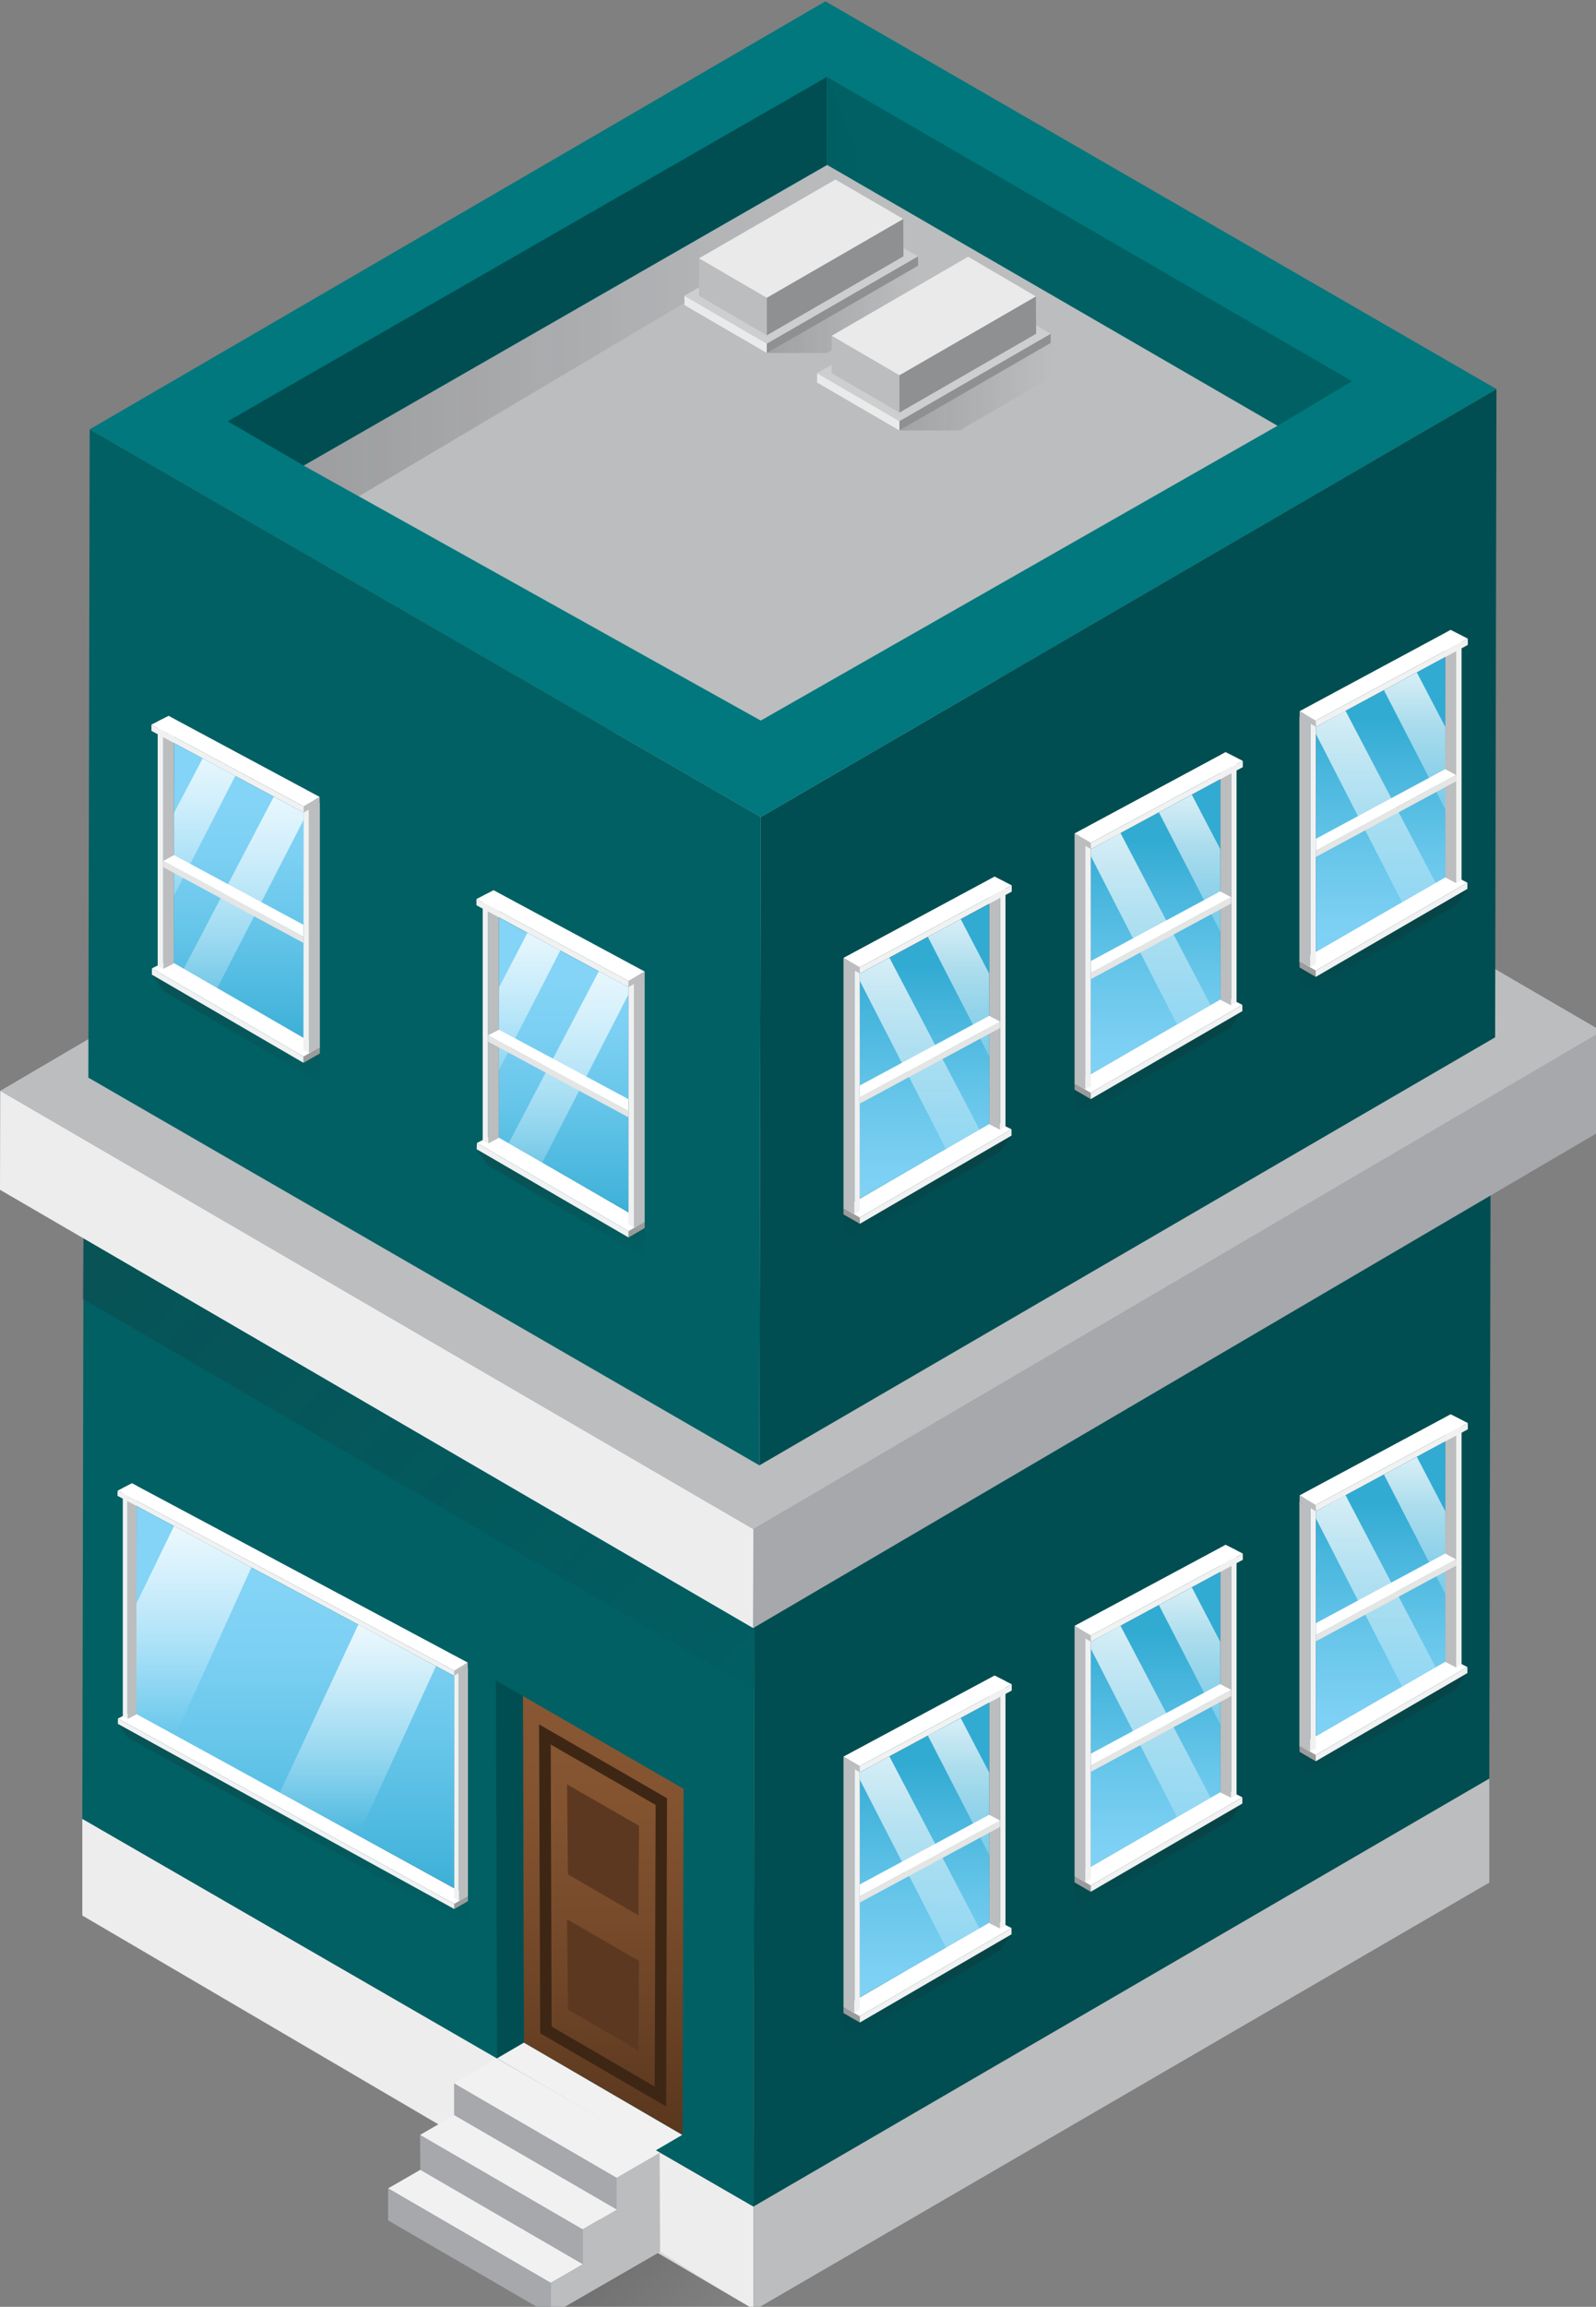 <?xml version="1.0" encoding="utf-8"?>
<!-- Generator: Adobe Illustrator 22.0.0, SVG Export Plug-In . SVG Version: 6.00 Build 0)  -->
<svg version="1.1" id="Layer_1" xmlns="http://www.w3.org/2000/svg" xmlns:xlink="http://www.w3.org/1999/xlink" x="0px" y="0px"
	 viewBox="0 0 713.5 1030.5" style="enable-background:new 0 0 713.5 1030.5;" xml:space="preserve">
<rect x="0" y="0" width="713.5" height="1030.5" fill="#808080" stroke="none"/>
<g>
	<g>
		<g>
			<g>
				<polygon style="fill:#EDEDEE;" points="36.8,812.5 36.8,855.7 336.8,1031.5 336.8,985.7 				"/>
				<polygon style="fill:#BBBDBF;" points="336.8,985.7 336.8,1032.2 665.8,841 665.8,794.5 				"/>
				<linearGradient id="SVGID_1_" gradientUnits="userSpaceOnUse" x1="260.303" y1="1000.806" x2="306.127" y2="1046.63">
					<stop  offset="0" style="stop-color:#231F20"/>
					<stop  offset="1" style="stop-color:#231F20;stop-opacity:0"/>
				</linearGradient>
				<polygon style="opacity:0.2;fill:url(#SVGID_1_);" points="246.2,1034.1 341.1,1034.1 295.1,1005.9 				"/>
				<g style="enable-background:new    ;">
					<g>
						<polygon style="fill:#A6A8AB;" points="275.7,987.1 203,944.9 203,930.6 275.7,972.8 						"/>
					</g>
					<g>
						<polygon style="fill:#F1F1F2;" points="275.7,972.8 203,930.6 222.2,919.4 294.9,961.7 						"/>
					</g>
					<g>
						<polygon style="fill:#A6A8AB;" points="260.6,1011.5 187.9,969.3 187.8,953.7 260.5,995.9 						"/>
					</g>
					<g>
						<polygon style="fill:#F1F1F2;" points="260.5,995.9 187.8,953.7 203,944.9 275.7,987.1 						"/>
					</g>
					<g>
						<polygon style="fill:#F1F1F2;" points="246.2,1019.8 173.5,977.6 187.9,969.3 260.6,1011.5 						"/>
					</g>
					<g>
						<polygon style="fill:#A6A8AB;" points="246.2,1034.1 173.5,991.9 173.5,977.6 246.2,1019.8 						"/>
					</g>
					<g>
						<polygon style="fill:#BBBDBF;" points="294.9,961.7 295.1,1005.9 246.2,1034.1 246.2,1019.8 260.6,1011.5 260.5,995.9 
							275.7,987.1 275.7,972.8 						"/>
					</g>
				</g>
				<g>
					<polygon style="fill:#004E52;" points="337.4,696.1 666.4,504.9 665.8,794.5 336.8,985.7 					"/>
				</g>
				<g>
					<polygon style="fill:#006064;" points="337.4,696.1 336.8,985.7 36.8,812.5 37.4,522.8 					"/>
				</g>
				<g>
					<g style="enable-background:new    ;">
						<g>
							<polygon style="fill:#9B9B9B;" points="487.6,842.3 480.4,838.1 480.4,840.9 487.6,845.1 							"/>
						</g>
						<g>
							<polygon style="fill:#FFFFFF;" points="555.4,802.9 547.7,799 480.4,838.1 487.6,842.3 							"/>
						</g>
						<g>
							<polygon style="fill:#F1F1F2;" points="487.6,842.3 487.6,845.1 555.4,805.7 555.4,802.9 							"/>
						</g>
					</g>
					<g style="enable-background:new    ;">
						<g>
							<polygon style="fill:#BBBDBF;" points="550.4,694 545.5,691.5 545.5,800.7 550.4,803.1 							"/>
						</g>
						<g>
							<polygon style="fill:#A5A5A5;" points="552.8,692.5 547.9,690.1 545.5,691.5 550.4,694 							"/>
						</g>
						<g>
							<polygon style="fill:#F1F1F2;" points="550.4,694 550.4,803.1 552.8,801.7 552.8,692.5 							"/>
						</g>
					</g>
					<g style="enable-background:new    ;">
						<g>
							<polygon style="fill:#BBBDBF;" points="485.2,731.5 480.4,729 480.4,838.2 485.2,840.7 							"/>
						</g>
						<g>
							<polygon style="fill:#A5A5A5;" points="487.7,730.1 482.8,727.6 480.4,729 485.2,731.5 							"/>
						</g>
						<g>
							<polygon style="fill:#F1F1F2;" points="485.2,731.5 485.2,840.7 487.7,839.3 487.7,730.1 							"/>
						</g>
					</g>
					<g style="enable-background:new    ;">
						<g>
							<polygon style="fill:#BBBDBF;" points="487.7,730.6 480.4,726.3 480.4,729.1 487.7,733.4 							"/>
						</g>
						<g>
							<polygon style="fill:#FFFFFF;" points="555.6,694 547.9,690.1 480.4,726.3 487.7,730.6 							"/>
						</g>
						<g>
							<polygon style="fill:#F1F1F2;" points="487.7,730.6 487.7,733.4 555.6,696.8 555.6,694 							"/>
						</g>
					</g>
					
						<linearGradient id="SVGID_2_" gradientUnits="userSpaceOnUse" x1="630.249" y1="730.186" x2="630.249" y2="843.561" gradientTransform="matrix(-1 0 0 1 1146.876 0)">
						<stop  offset="0" style="stop-color:#32ABD3"/>
						<stop  offset="0.182" style="stop-color:#47B5DC"/>
						<stop  offset="0.524" style="stop-color:#67C6EA"/>
						<stop  offset="0.809" style="stop-color:#7CD0F3"/>
						<stop  offset="1" style="stop-color:#83D4F6"/>
					</linearGradient>
					<polygon style="fill:url(#SVGID_2_);" points="545.5,702.2 545.6,800.6 487.7,833.9 487.7,733.4 					"/>
					
						<linearGradient id="SVGID_3_" gradientUnits="userSpaceOnUse" x1="632.439" y1="699.082" x2="632.439" y2="842.393" gradientTransform="matrix(-1 0 0 1 1146.876 0)">
						<stop  offset="0" style="stop-color:#FFFFFF"/>
						<stop  offset="7.682818e-02" style="stop-color:#FFFFFF;stop-opacity:0.923"/>
						<stop  offset="1" style="stop-color:#FFFFFF;stop-opacity:0"/>
					</linearGradient>
					<polygon style="fill:url(#SVGID_3_);" points="541.2,803.1 526.2,811.7 487.7,736.6 487.7,733.4 500.9,726.2 					"/>
					
						<linearGradient id="SVGID_4_" gradientUnits="userSpaceOnUse" x1="615.037" y1="689.591" x2="615.037" y2="792.448" gradientTransform="matrix(-1 0 0 1 1146.876 0)">
						<stop  offset="0" style="stop-color:#FFFFFF"/>
						<stop  offset="7.682818e-02" style="stop-color:#FFFFFF;stop-opacity:0.923"/>
						<stop  offset="1" style="stop-color:#FFFFFF;stop-opacity:0"/>
					</linearGradient>
					<polygon style="fill:url(#SVGID_4_);" points="545.5,733.4 545.6,770.4 518.1,717 532.8,709.1 					"/>
					
						<linearGradient id="SVGID_5_" gradientUnits="userSpaceOnUse" x1="628.972" y1="820.665" x2="628.972" y2="855.579" gradientTransform="matrix(-1 0 0 1 1146.876 0)">
						<stop  offset="0" style="stop-color:#231F20"/>
						<stop  offset="1" style="stop-color:#231F20;stop-opacity:0"/>
					</linearGradient>
					<polygon style="opacity:0.2;fill:url(#SVGID_5_);" points="487.8,845.1 555.4,805.7 550.4,812.9 480.4,854 480.4,840.9 					
						"/>
					<g>
						<polygon style="fill:#FFFFFF;" points="550.4,754.9 545.5,752.3 487.7,783.4 487.7,788.7 						"/>
					</g>
					<g>
						<polygon style="fill:#E5E5E4;" points="487.7,788.7 487.7,791.5 550.4,757.7 550.4,754.9 						"/>
					</g>
				</g>
				<g>
					<g style="enable-background:new    ;">
						<g>
							<polygon style="fill:#9B9B9B;" points="588.2,784 580.9,779.8 581,782.6 588.2,786.8 							"/>
						</g>
						<g>
							<polygon style="fill:#FFFFFF;" points="656,744.7 648.3,740.8 580.9,779.8 588.2,784 							"/>
						</g>
						<g>
							<polygon style="fill:#F1F1F2;" points="588.2,784 588.2,786.8 656,747.4 656,744.7 							"/>
						</g>
					</g>
					<g style="enable-background:new    ;">
						<g>
							<polygon style="fill:#BBBDBF;" points="651,635.7 646.1,633.2 646.1,742.4 651,744.9 							"/>
						</g>
						<g>
							<polygon style="fill:#A5A5A5;" points="653.4,634.3 648.5,631.8 646.1,633.2 651,635.7 							"/>
						</g>
						<g>
							<polygon style="fill:#F1F1F2;" points="651,635.7 651,744.9 653.4,743.4 653.4,634.3 							"/>
						</g>
					</g>
					<g style="enable-background:new    ;">
						<g>
							<polygon style="fill:#BBBDBF;" points="585.8,673.2 580.9,670.8 580.9,779.9 585.8,782.4 							"/>
						</g>
						<g>
							<polygon style="fill:#A5A5A5;" points="588.3,671.8 583.4,669.3 580.9,670.8 585.8,673.2 							"/>
						</g>
						<g>
							<polygon style="fill:#F1F1F2;" points="585.8,673.2 585.8,782.4 588.3,781 588.3,671.8 							"/>
						</g>
					</g>
					<g style="enable-background:new    ;">
						<g>
							<polygon style="fill:#BBBDBF;" points="588.2,672.3 581,668 581,670.8 588.3,675.1 							"/>
						</g>
						<g>
							<polygon style="fill:#FFFFFF;" points="656.2,635.7 648.5,631.8 581,668 588.2,672.3 							"/>
						</g>
						<g>
							<polygon style="fill:#F1F1F2;" points="588.2,672.3 588.3,675.1 656.2,638.5 656.2,635.7 							"/>
						</g>
					</g>
					
						<linearGradient id="SVGID_6_" gradientUnits="userSpaceOnUse" x1="529.658" y1="671.898" x2="529.658" y2="785.273" gradientTransform="matrix(-1 0 0 1 1146.876 0)">
						<stop  offset="0" style="stop-color:#32ABD3"/>
						<stop  offset="0.182" style="stop-color:#47B5DC"/>
						<stop  offset="0.524" style="stop-color:#67C6EA"/>
						<stop  offset="0.809" style="stop-color:#7CD0F3"/>
						<stop  offset="1" style="stop-color:#83D4F6"/>
					</linearGradient>
					<polygon style="fill:url(#SVGID_6_);" points="646.1,643.9 646.2,742.3 588.3,775.6 588.3,675.1 					"/>
					
						<linearGradient id="SVGID_7_" gradientUnits="userSpaceOnUse" x1="531.847" y1="640.794" x2="531.847" y2="784.105" gradientTransform="matrix(-1 0 0 1 1146.876 0)">
						<stop  offset="0" style="stop-color:#FFFFFF"/>
						<stop  offset="7.682818e-02" style="stop-color:#FFFFFF;stop-opacity:0.923"/>
						<stop  offset="1" style="stop-color:#FFFFFF;stop-opacity:0"/>
					</linearGradient>
					<polygon style="fill:url(#SVGID_7_);" points="641.8,744.8 626.8,753.4 588.3,678.3 588.3,675.1 601.5,667.9 					"/>
					
						<linearGradient id="SVGID_8_" gradientUnits="userSpaceOnUse" x1="514.445" y1="631.303" x2="514.445" y2="734.159" gradientTransform="matrix(-1 0 0 1 1146.876 0)">
						<stop  offset="0" style="stop-color:#FFFFFF"/>
						<stop  offset="7.682818e-02" style="stop-color:#FFFFFF;stop-opacity:0.923"/>
						<stop  offset="1" style="stop-color:#FFFFFF;stop-opacity:0"/>
					</linearGradient>
					<polygon style="fill:url(#SVGID_8_);" points="646.1,675.1 646.2,712.1 618.7,658.7 633.4,650.8 					"/>
					
						<linearGradient id="SVGID_9_" gradientUnits="userSpaceOnUse" x1="528.381" y1="762.377" x2="528.381" y2="797.291" gradientTransform="matrix(-1 0 0 1 1146.876 0)">
						<stop  offset="0" style="stop-color:#231F20"/>
						<stop  offset="1" style="stop-color:#231F20;stop-opacity:0"/>
					</linearGradient>
					<polygon style="opacity:0.2;fill:url(#SVGID_9_);" points="588.4,786.8 656,747.4 651,754.6 581,795.8 581,782.6 					"/>
					<g>
						<polygon style="fill:#FFFFFF;" points="650.9,696.6 646.1,694 588.3,725.1 588.3,730.4 						"/>
					</g>
					<g>
						<polygon style="fill:#E5E5E4;" points="588.3,730.4 588.3,733.2 651,699.4 650.9,696.6 						"/>
					</g>
				</g>
				<g>
					<g style="enable-background:new    ;">
						<g>
							<polygon style="fill:#9B9B9B;" points="384.3,900.7 377.1,896.5 377.1,899.3 384.4,903.5 							"/>
						</g>
						<g>
							<polygon style="fill:#FFFFFF;" points="452.2,861.3 444.5,857.4 377.1,896.5 384.3,900.7 							"/>
						</g>
						<g>
							<polygon style="fill:#F1F1F2;" points="384.3,900.7 384.4,903.5 452.2,864.1 452.2,861.3 							"/>
						</g>
					</g>
					<g style="enable-background:new    ;">
						<g>
							<polygon style="fill:#BBBDBF;" points="447.1,752.4 442.2,749.9 442.2,859.1 447.1,861.5 							"/>
						</g>
						<g>
							<polygon style="fill:#A5A5A5;" points="449.5,750.9 444.7,748.5 442.2,749.9 447.1,752.4 							"/>
						</g>
						<g>
							<polygon style="fill:#F1F1F2;" points="447.1,752.4 447.1,861.5 449.5,860.1 449.5,750.9 							"/>
						</g>
					</g>
					<g style="enable-background:new    ;">
						<g>
							<polygon style="fill:#BBBDBF;" points="382,789.9 377.1,787.4 377.1,896.6 382,899.1 							"/>
						</g>
						<g>
							<polygon style="fill:#A5A5A5;" points="384.4,788.5 379.5,786 377.1,787.4 382,789.9 							"/>
						</g>
						<g>
							<polygon style="fill:#F1F1F2;" points="382,789.9 382,899.1 384.4,897.7 384.4,788.5 							"/>
						</g>
					</g>
					<g style="enable-background:new    ;">
						<g>
							<polygon style="fill:#BBBDBF;" points="384.4,788.9 377.1,784.7 377.1,787.5 384.4,791.7 							"/>
						</g>
						<g>
							<polygon style="fill:#FFFFFF;" points="452.3,752.4 444.6,748.5 377.1,784.7 384.4,788.9 							"/>
						</g>
						<g>
							<polygon style="fill:#F1F1F2;" points="384.4,788.9 384.4,791.7 452.3,755.2 452.3,752.4 							"/>
						</g>
					</g>
					
						<linearGradient id="SVGID_10_" gradientUnits="userSpaceOnUse" x1="733.526" y1="788.581" x2="733.526" y2="901.956" gradientTransform="matrix(-1 0 0 1 1146.876 0)">
						<stop  offset="0" style="stop-color:#32ABD3"/>
						<stop  offset="0.182" style="stop-color:#47B5DC"/>
						<stop  offset="0.524" style="stop-color:#67C6EA"/>
						<stop  offset="0.809" style="stop-color:#7CD0F3"/>
						<stop  offset="1" style="stop-color:#83D4F6"/>
					</linearGradient>
					<polygon style="fill:url(#SVGID_10_);" points="442.2,760.6 442.3,858.9 384.4,892.2 384.4,791.7 					"/>
					
						<linearGradient id="SVGID_11_" gradientUnits="userSpaceOnUse" x1="735.716" y1="757.477" x2="735.716" y2="900.788" gradientTransform="matrix(-1 0 0 1 1146.876 0)">
						<stop  offset="0" style="stop-color:#FFFFFF"/>
						<stop  offset="7.682818e-02" style="stop-color:#FFFFFF;stop-opacity:0.923"/>
						<stop  offset="1" style="stop-color:#FFFFFF;stop-opacity:0"/>
					</linearGradient>
					<polygon style="fill:url(#SVGID_11_);" points="437.9,861.5 422.9,870.1 384.4,795 384.4,791.7 397.6,784.6 					"/>
					
						<linearGradient id="SVGID_12_" gradientUnits="userSpaceOnUse" x1="718.314" y1="747.985" x2="718.314" y2="850.842" gradientTransform="matrix(-1 0 0 1 1146.876 0)">
						<stop  offset="0" style="stop-color:#FFFFFF"/>
						<stop  offset="7.682818e-02" style="stop-color:#FFFFFF;stop-opacity:0.923"/>
						<stop  offset="1" style="stop-color:#FFFFFF;stop-opacity:0"/>
					</linearGradient>
					<polygon style="fill:url(#SVGID_12_);" points="442.2,791.8 442.3,828.8 414.8,775.3 429.5,767.5 					"/>
					
						<linearGradient id="SVGID_13_" gradientUnits="userSpaceOnUse" x1="732.249" y1="879.06" x2="732.249" y2="913.974" gradientTransform="matrix(-1 0 0 1 1146.876 0)">
						<stop  offset="0" style="stop-color:#231F20"/>
						<stop  offset="1" style="stop-color:#231F20;stop-opacity:0"/>
					</linearGradient>
					<polygon style="opacity:0.2;fill:url(#SVGID_13_);" points="384.5,903.5 452.2,864.1 447.1,871.3 377.1,912.4 377.1,899.3 
											"/>
					<g>
						<polygon style="fill:#FFFFFF;" points="447.1,813.3 442.2,810.7 384.4,841.8 384.4,847.1 						"/>
					</g>
					<g>
						<polygon style="fill:#E5E5E4;" points="384.4,847.1 384.4,849.9 447.1,816.1 447.1,813.3 						"/>
					</g>
				</g>
				<g>
					<g>
						<g style="enable-background:new    ;">
							<g>
								<polygon style="fill:#9B9B9B;" points="203.1,850.5 209.2,846.9 209.2,849.3 203.1,852.8 								"/>
							</g>
							<g>
								<polygon style="fill:#FFFFFF;" points="52.7,767.7 59.2,764.4 209.2,846.9 203.1,850.5 								"/>
							</g>
							<g>
								<polygon style="fill:#F1F1F2;" points="203.1,850.5 203.1,852.8 52.7,770.1 52.7,767.7 								"/>
							</g>
						</g>
						<g style="enable-background:new    ;">
							<g>
								<polygon style="fill:#BBBDBF;" points="57,665.9 61.1,663.8 61.1,765.8 57,767.9 								"/>
							</g>
							<g>
								<polygon style="fill:#A5A5A5;" points="54.9,664.7 59,662.6 61.1,663.8 57,665.9 								"/>
							</g>
							<g>
								<polygon style="fill:#F1F1F2;" points="57,665.9 57,767.9 54.9,766.7 54.9,664.7 								"/>
							</g>
						</g>
						<g style="enable-background:new    ;">
							<g>
								<polygon style="fill:#BBBDBF;" points="205.1,747.1 209.2,745 209.2,847 205.1,849.1 								"/>
							</g>
							<g>
								<polygon style="fill:#A5A5A5;" points="203,745.9 207.1,743.8 209.2,745 205.1,747.1 								"/>
							</g>
							<g>
								<polygon style="fill:#F1F1F2;" points="205.1,747.1 205.1,849.1 203,847.9 203,745.9 								"/>
							</g>
						</g>
						<g style="enable-background:new    ;">
							<g>
								<polygon style="fill:#BBBDBF;" points="203,746.3 209.1,742.7 209.1,745.1 203,748.6 								"/>
							</g>
							<g>
								<polygon style="fill:#FFFFFF;" points="52.6,665.9 59,662.6 209.1,742.7 203,746.3 								"/>
							</g>
							<g>
								<polygon style="fill:#F1F1F2;" points="203,746.3 203,748.6 52.5,668.2 52.6,665.9 								"/>
							</g>
						</g>
						<linearGradient id="SVGID_14_" gradientUnits="userSpaceOnUse" x1="132.003" y1="709.037" x2="132.003" y2="855.948">
							<stop  offset="0" style="stop-color:#83D4F6"/>
							<stop  offset="0.191" style="stop-color:#7CD0F3"/>
							<stop  offset="0.476" style="stop-color:#67C6EA"/>
							<stop  offset="0.818" style="stop-color:#47B5DC"/>
							<stop  offset="1" style="stop-color:#32ABD3"/>
						</linearGradient>
						<polygon style="fill:url(#SVGID_14_);" points="61.1,672.8 61,765.7 203,843.4 203,748.6 						"/>
						<linearGradient id="SVGID_15_" gradientUnits="userSpaceOnUse" x1="86.703" y1="665.987" x2="86.703" y2="773.611">
							<stop  offset="0" style="stop-color:#FFFFFF"/>
							<stop  offset="7.682818e-02" style="stop-color:#FFFFFF;stop-opacity:0.923"/>
							<stop  offset="1" style="stop-color:#FFFFFF;stop-opacity:0"/>
						</linearGradient>
						<polygon style="fill:url(#SVGID_15_);" points="77.8,681.7 61,716.3 61,765.7 78.4,775.2 112.4,700.2 						"/>
						<linearGradient id="SVGID_16_" gradientUnits="userSpaceOnUse" x1="160.02" y1="709.868" x2="160.02" y2="818.356">
							<stop  offset="0" style="stop-color:#FFFFFF"/>
							<stop  offset="7.682818e-02" style="stop-color:#FFFFFF;stop-opacity:0.923"/>
							<stop  offset="1" style="stop-color:#FFFFFF;stop-opacity:0"/>
						</linearGradient>
						<polygon style="fill:url(#SVGID_16_);" points="125.1,800.8 160.2,820 194.9,744.3 160.2,725.7 						"/>
					</g>
					<linearGradient id="SVGID_17_" gradientUnits="userSpaceOnUse" x1="130.929" y1="797.961" x2="130.929" y2="863.219">
						<stop  offset="0" style="stop-color:#231F20"/>
						<stop  offset="1" style="stop-color:#231F20;stop-opacity:0"/>
					</linearGradient>
					<polygon style="opacity:0.2;fill:url(#SVGID_17_);" points="202.9,852.8 52.7,770.1 57,776.1 209.2,860.3 209.2,849.3 					"/>
				</g>
				<g>
					<linearGradient id="SVGID_18_" gradientUnits="userSpaceOnUse" x1="269.628" y1="756.083" x2="269.628" y2="962.785">
						<stop  offset="0" style="stop-color:#895733"/>
						<stop  offset="0.259" style="stop-color:#835330"/>
						<stop  offset="0.621" style="stop-color:#704628"/>
						<stop  offset="1" style="stop-color:#56341C"/>
					</linearGradient>
					<polygon style="fill:url(#SVGID_18_);" points="233.7,757.6 234.2,912.5 305.1,953.7 305.6,799.1 					"/>
					<path style="fill:#3E2615;" d="M246.2,779.3l46.9,27l-0.4,125.8l-46.1-26.8L246.2,779.3 M241,770.3l0.5,138l56.3,32.7
						l0.4-137.7L241,770.3L241,770.3z"/>
					<g>
						<polygon style="fill:#004E52;" points="221.7,750.7 222.2,919.5 234.2,912.5 233.8,757.7 						"/>
					</g>
					<polygon style="fill:#F1F1F2;" points="234.2,912.5 222.2,919.5 293,960.7 305,953.7 					"/>
					<polygon style="fill:#5D3820;" points="253.9,837.3 285.4,855.6 285.7,815.6 253.5,797.1 					"/>
					<polygon style="fill:#5D3820;" points="253.9,897.7 285.4,916 285.7,876 253.5,857.4 					"/>
				</g>
				<linearGradient id="SVGID_19_" gradientUnits="userSpaceOnUse" x1="72.518" y1="538.862" x2="351.584" y2="817.928">
					<stop  offset="0" style="stop-color:#231F20"/>
					<stop  offset="1" style="stop-color:#231F20;stop-opacity:0"/>
				</linearGradient>
				<polygon style="opacity:0.2;fill:url(#SVGID_19_);" points="36.8,580.1 337.4,754.9 337.4,726.8 37.3,552.8 				"/>
				<g style="enable-background:new    ;">
					<g>
						<polygon style="fill:#A6A8AB;" points="336.8,683.1 716.2,460.7 716.1,504.9 336.7,727.3 						"/>
					</g>
					<g>
						<polygon style="fill:#BBBDBF;" points="0.1,487.3 379.5,264.9 716.2,460.7 336.8,683.1 						"/>
					</g>
					<g>
						<polygon style="fill:#EDEDEE;" points="336.8,683.1 336.7,727.3 0,531.5 0.1,487.3 						"/>
					</g>
				</g>
				<g>
					<polygon style="fill:#004E52;" points="340.1,365 669,173.8 668.4,463.4 339.5,654.6 					"/>
				</g>
				<g>
					<polygon style="fill:#00787D;" points="40.1,191.8 369,0.6 669,173.8 340.1,365 					"/>
				</g>
				<g>
					<polygon style="fill:#006064;" points="340.1,365 339.5,654.6 39.5,481.4 40.1,191.8 					"/>
				</g>
				<polygon style="fill:#004E52;" points="101.8,188.2 135.8,208 369.7,73.7 369.6,34.4 				"/>
				<g>
					<polygon style="fill:#006064;" points="571.1,190.2 369.8,73.7 369.7,34.4 604.4,170.3 					"/>
				</g>
				<polygon style="fill:#BBBDBF;" points="571.1,190.2 340.1,321.9 135.8,208 369.8,73.7 				"/>
				<g>
					<g style="enable-background:new    ;">
						<g>
							<polygon style="fill:#9B9B9B;" points="135.7,472 143,467.8 143,470.6 135.7,474.8 							"/>
						</g>
						<g>
							<polygon style="fill:#FFFFFF;" points="67.9,432.6 75.6,428.7 143,467.8 135.7,472 							"/>
						</g>
						<g>
							<polygon style="fill:#F1F1F2;" points="135.7,472 135.7,474.8 67.9,435.4 67.9,432.6 							"/>
						</g>
					</g>
					<g style="enable-background:new    ;">
						<g>
							<polygon style="fill:#BBBDBF;" points="73,323.7 77.8,321.2 77.8,430.4 73,432.8 							"/>
						</g>
						<g>
							<polygon style="fill:#A5A5A5;" points="70.5,322.2 75.4,319.8 77.8,321.2 73,323.7 							"/>
						</g>
						<g>
							<polygon style="fill:#F1F1F2;" points="73,323.7 73,432.8 70.5,431.4 70.5,322.2 							"/>
						</g>
					</g>
					<g style="enable-background:new    ;">
						<g>
							<polygon style="fill:#BBBDBF;" points="138.1,361.2 143,358.7 143,467.9 138.1,470.4 							"/>
						</g>
						<g>
							<polygon style="fill:#A5A5A5;" points="135.6,359.8 140.5,357.3 143,358.7 138.1,361.2 							"/>
						</g>
						<g>
							<polygon style="fill:#F1F1F2;" points="138.1,361.2 138.1,470.4 135.6,469 135.6,359.8 							"/>
						</g>
					</g>
					<g style="enable-background:new    ;">
						<g>
							<polygon style="fill:#BBBDBF;" points="135.7,360.2 142.9,356 142.9,358.8 135.7,363 							"/>
						</g>
						<g>
							<polygon style="fill:#FFFFFF;" points="67.7,323.7 75.4,319.8 142.9,356 135.7,360.2 							"/>
						</g>
						<g>
							<polygon style="fill:#F1F1F2;" points="135.7,360.2 135.7,363 67.7,326.5 67.7,323.7 							"/>
						</g>
					</g>
					<linearGradient id="SVGID_20_" gradientUnits="userSpaceOnUse" x1="106.694" y1="359.877" x2="106.694" y2="473.252">
						<stop  offset="0" style="stop-color:#83D4F6"/>
						<stop  offset="0.191" style="stop-color:#7CD0F3"/>
						<stop  offset="0.476" style="stop-color:#67C6EA"/>
						<stop  offset="0.818" style="stop-color:#47B5DC"/>
						<stop  offset="1" style="stop-color:#32ABD3"/>
					</linearGradient>
					<polygon style="fill:url(#SVGID_20_);" points="77.8,331.9 77.7,430.2 135.6,463.5 135.7,363 					"/>
					<linearGradient id="SVGID_21_" gradientUnits="userSpaceOnUse" x1="108.883" y1="328.773" x2="108.883" y2="472.084">
						<stop  offset="0" style="stop-color:#FFFFFF"/>
						<stop  offset="7.682818e-02" style="stop-color:#FFFFFF;stop-opacity:0.923"/>
						<stop  offset="1" style="stop-color:#FFFFFF;stop-opacity:0"/>
					</linearGradient>
					<polygon style="fill:url(#SVGID_21_);" points="82.1,432.8 97.1,441.4 135.7,366.3 135.7,363 122.4,355.9 					"/>
					<linearGradient id="SVGID_22_" gradientUnits="userSpaceOnUse" x1="91.481" y1="319.282" x2="91.481" y2="422.138">
						<stop  offset="0" style="stop-color:#FFFFFF"/>
						<stop  offset="7.682818e-02" style="stop-color:#FFFFFF;stop-opacity:0.923"/>
						<stop  offset="1" style="stop-color:#FFFFFF;stop-opacity:0"/>
					</linearGradient>
					<polygon style="fill:url(#SVGID_22_);" points="77.8,363.1 77.8,400.1 105.2,346.6 90.6,338.8 					"/>
					<linearGradient id="SVGID_23_" gradientUnits="userSpaceOnUse" x1="105.417" y1="450.356" x2="105.417" y2="485.27">
						<stop  offset="0" style="stop-color:#231F20"/>
						<stop  offset="1" style="stop-color:#231F20;stop-opacity:0"/>
					</linearGradient>
					<polygon style="opacity:0.2;fill:url(#SVGID_23_);" points="135.5,474.8 67.9,435.4 73,442.6 143,483.7 143,470.6 					"/>
					<g>
						<polygon style="fill:#FFFFFF;" points="73,384.6 77.8,382 135.6,413.1 135.6,418.4 						"/>
					</g>
					<g>
						<polygon style="fill:#E5E5E4;" points="135.6,418.4 135.6,421.2 73,387.4 73,384.6 						"/>
					</g>
				</g>
				<g>
					<g style="enable-background:new    ;">
						<g>
							<polygon style="fill:#9B9B9B;" points="281,550 288.2,545.8 288.2,548.6 281,552.8 							"/>
						</g>
						<g>
							<polygon style="fill:#FFFFFF;" points="213.2,510.6 220.8,506.7 288.2,545.8 281,550 							"/>
						</g>
						<g>
							<polygon style="fill:#F1F1F2;" points="281,550 281,552.8 213.1,513.4 213.2,510.6 							"/>
						</g>
					</g>
					<g style="enable-background:new    ;">
						<g>
							<polygon style="fill:#BBBDBF;" points="218.2,401.6 223.1,399.1 223.1,508.3 218.2,510.8 							"/>
						</g>
						<g>
							<polygon style="fill:#A5A5A5;" points="215.8,400.2 220.6,397.7 223.1,399.1 218.2,401.6 							"/>
						</g>
						<g>
							<polygon style="fill:#F1F1F2;" points="218.2,401.6 218.2,510.8 215.8,509.4 215.8,400.2 							"/>
						</g>
					</g>
					<g style="enable-background:new    ;">
						<g>
							<polygon style="fill:#BBBDBF;" points="283.4,439.2 288.2,436.7 288.2,545.9 283.4,548.4 							"/>
						</g>
						<g>
							<polygon style="fill:#A5A5A5;" points="280.9,437.8 285.8,435.3 288.2,436.7 283.4,439.2 							"/>
						</g>
						<g>
							<polygon style="fill:#F1F1F2;" points="283.4,439.2 283.4,548.4 280.9,547 280.9,437.8 							"/>
						</g>
					</g>
					<g style="enable-background:new    ;">
						<g>
							<polygon style="fill:#BBBDBF;" points="280.9,438.2 288.2,434 288.2,436.8 280.9,441 							"/>
						</g>
						<g>
							<polygon style="fill:#FFFFFF;" points="213,401.6 220.7,397.7 288.2,434 280.9,438.2 							"/>
						</g>
						<g>
							<polygon style="fill:#F1F1F2;" points="280.9,438.2 280.9,441 213,404.4 213,401.6 							"/>
						</g>
					</g>
					<linearGradient id="SVGID_24_" gradientUnits="userSpaceOnUse" x1="251.962" y1="437.85" x2="251.962" y2="551.225">
						<stop  offset="0" style="stop-color:#83D4F6"/>
						<stop  offset="0.191" style="stop-color:#7CD0F3"/>
						<stop  offset="0.476" style="stop-color:#67C6EA"/>
						<stop  offset="0.818" style="stop-color:#47B5DC"/>
						<stop  offset="1" style="stop-color:#32ABD3"/>
					</linearGradient>
					<polygon style="fill:url(#SVGID_24_);" points="223.1,409.9 223,508.2 280.9,541.5 280.9,441 					"/>
					<linearGradient id="SVGID_25_" gradientUnits="userSpaceOnUse" x1="254.151" y1="406.746" x2="254.151" y2="550.057">
						<stop  offset="0" style="stop-color:#FFFFFF"/>
						<stop  offset="7.682818e-02" style="stop-color:#FFFFFF;stop-opacity:0.923"/>
						<stop  offset="1" style="stop-color:#FFFFFF;stop-opacity:0"/>
					</linearGradient>
					<polygon style="fill:url(#SVGID_25_);" points="227.4,510.7 242.4,519.4 280.9,444.3 280.9,441 267.7,433.9 					"/>
					<linearGradient id="SVGID_26_" gradientUnits="userSpaceOnUse" x1="236.749" y1="397.254" x2="236.749" y2="500.111">
						<stop  offset="0" style="stop-color:#FFFFFF"/>
						<stop  offset="7.682818e-02" style="stop-color:#FFFFFF;stop-opacity:0.923"/>
						<stop  offset="1" style="stop-color:#FFFFFF;stop-opacity:0"/>
					</linearGradient>
					<polygon style="fill:url(#SVGID_26_);" points="223.1,441.1 223,478.1 250.5,424.6 235.8,416.7 					"/>
					<linearGradient id="SVGID_27_" gradientUnits="userSpaceOnUse" x1="250.685" y1="528.328" x2="250.685" y2="563.242">
						<stop  offset="0" style="stop-color:#231F20"/>
						<stop  offset="1" style="stop-color:#231F20;stop-opacity:0"/>
					</linearGradient>
					<polygon style="opacity:0.2;fill:url(#SVGID_27_);" points="280.8,552.8 213.1,513.4 218.2,520.6 288.2,561.7 288.2,548.6 
											"/>
					<g>
						<polygon style="fill:#FFFFFF;" points="218.2,462.5 223.1,460 280.9,491 280.9,496.3 						"/>
					</g>
					<g>
						<polygon style="fill:#E5E5E4;" points="280.9,496.3 280.9,499.1 218.2,465.3 218.2,462.5 						"/>
					</g>
				</g>
				<g>
					<g style="enable-background:new    ;">
						<g>
							<polygon style="fill:#9B9B9B;" points="487.6,488.2 480.4,484 480.4,486.8 487.6,491 							"/>
						</g>
						<g>
							<polygon style="fill:#FFFFFF;" points="555.4,448.9 547.7,445 480.4,484 487.6,488.2 							"/>
						</g>
						<g>
							<polygon style="fill:#F1F1F2;" points="487.6,488.2 487.6,491 555.4,451.7 555.4,448.9 							"/>
						</g>
					</g>
					<g style="enable-background:new    ;">
						<g>
							<polygon style="fill:#BBBDBF;" points="550.4,339.9 545.5,337.4 545.5,446.6 550.4,449.1 							"/>
						</g>
						<g>
							<polygon style="fill:#A5A5A5;" points="552.8,338.5 547.9,336 545.5,337.4 550.4,339.9 							"/>
						</g>
						<g>
							<polygon style="fill:#F1F1F2;" points="550.4,339.9 550.4,449.1 552.8,447.6 552.8,338.5 							"/>
						</g>
					</g>
					<g style="enable-background:new    ;">
						<g>
							<polygon style="fill:#BBBDBF;" points="485.2,377.4 480.4,375 480.4,484.1 485.2,486.6 							"/>
						</g>
						<g>
							<polygon style="fill:#A5A5A5;" points="487.7,376 482.8,373.5 480.4,375 485.2,377.4 							"/>
						</g>
						<g>
							<polygon style="fill:#F1F1F2;" points="485.2,377.4 485.2,486.6 487.7,485.2 487.7,376 							"/>
						</g>
					</g>
					<g style="enable-background:new    ;">
						<g>
							<polygon style="fill:#BBBDBF;" points="487.7,376.5 480.4,372.3 480.4,375.1 487.7,379.3 							"/>
						</g>
						<g>
							<polygon style="fill:#FFFFFF;" points="555.6,339.9 547.9,336 480.4,372.3 487.7,376.5 							"/>
						</g>
						<g>
							<polygon style="fill:#F1F1F2;" points="487.7,376.5 487.7,379.3 555.6,342.7 555.6,339.9 							"/>
						</g>
					</g>
					
						<linearGradient id="SVGID_28_" gradientUnits="userSpaceOnUse" x1="630.249" y1="376.107" x2="630.249" y2="489.481" gradientTransform="matrix(-1 0 0 1 1146.876 0)">
						<stop  offset="0" style="stop-color:#32ABD3"/>
						<stop  offset="0.182" style="stop-color:#47B5DC"/>
						<stop  offset="0.524" style="stop-color:#67C6EA"/>
						<stop  offset="0.809" style="stop-color:#7CD0F3"/>
						<stop  offset="1" style="stop-color:#83D4F6"/>
					</linearGradient>
					<polygon style="fill:url(#SVGID_28_);" points="545.5,348.1 545.6,446.5 487.7,479.8 487.7,379.3 					"/>
					
						<linearGradient id="SVGID_29_" gradientUnits="userSpaceOnUse" x1="632.439" y1="345.002" x2="632.439" y2="488.313" gradientTransform="matrix(-1 0 0 1 1146.876 0)">
						<stop  offset="0" style="stop-color:#FFFFFF"/>
						<stop  offset="7.682818e-02" style="stop-color:#FFFFFF;stop-opacity:0.923"/>
						<stop  offset="1" style="stop-color:#FFFFFF;stop-opacity:0"/>
					</linearGradient>
					<polygon style="fill:url(#SVGID_29_);" points="541.2,449 526.2,457.6 487.7,382.5 487.7,379.3 500.9,372.1 					"/>
					
						<linearGradient id="SVGID_30_" gradientUnits="userSpaceOnUse" x1="615.037" y1="335.511" x2="615.037" y2="438.368" gradientTransform="matrix(-1 0 0 1 1146.876 0)">
						<stop  offset="0" style="stop-color:#FFFFFF"/>
						<stop  offset="7.682818e-02" style="stop-color:#FFFFFF;stop-opacity:0.923"/>
						<stop  offset="1" style="stop-color:#FFFFFF;stop-opacity:0"/>
					</linearGradient>
					<polygon style="fill:url(#SVGID_30_);" points="545.5,379.3 545.6,416.3 518.1,362.9 532.8,355 					"/>
					
						<linearGradient id="SVGID_31_" gradientUnits="userSpaceOnUse" x1="628.972" y1="466.585" x2="628.972" y2="501.499" gradientTransform="matrix(-1 0 0 1 1146.876 0)">
						<stop  offset="0" style="stop-color:#231F20"/>
						<stop  offset="1" style="stop-color:#231F20;stop-opacity:0"/>
					</linearGradient>
					<polygon style="opacity:0.2;fill:url(#SVGID_31_);" points="487.8,491 555.4,451.7 550.4,458.9 480.4,500 480.4,486.8 					"/>
					<g>
						<polygon style="fill:#FFFFFF;" points="550.4,400.8 545.5,398.2 487.7,429.3 487.7,434.6 						"/>
					</g>
					<g>
						<polygon style="fill:#E5E5E4;" points="487.7,434.6 487.7,437.4 550.4,403.6 550.4,400.8 						"/>
					</g>
				</g>
				<g>
					<g style="enable-background:new    ;">
						<g>
							<polygon style="fill:#9B9B9B;" points="588.2,433.6 580.9,429.4 581,432.2 588.2,436.4 							"/>
						</g>
						<g>
							<polygon style="fill:#FFFFFF;" points="656,394.3 648.3,390.4 580.9,429.4 588.2,433.6 							"/>
						</g>
						<g>
							<polygon style="fill:#F1F1F2;" points="588.2,433.6 588.2,436.4 656,397.1 656,394.3 							"/>
						</g>
					</g>
					<g style="enable-background:new    ;">
						<g>
							<polygon style="fill:#BBBDBF;" points="651,285.3 646.1,282.8 646.1,392 651,394.5 							"/>
						</g>
						<g>
							<polygon style="fill:#A5A5A5;" points="653.4,283.9 648.5,281.4 646.1,282.8 651,285.3 							"/>
						</g>
						<g>
							<polygon style="fill:#F1F1F2;" points="651,285.3 651,394.5 653.4,393 653.4,283.9 							"/>
						</g>
					</g>
					<g style="enable-background:new    ;">
						<g>
							<polygon style="fill:#BBBDBF;" points="585.8,322.8 580.9,320.4 580.9,429.5 585.8,432 							"/>
						</g>
						<g>
							<polygon style="fill:#A5A5A5;" points="588.3,321.4 583.4,318.9 580.9,320.4 585.8,322.8 							"/>
						</g>
						<g>
							<polygon style="fill:#F1F1F2;" points="585.8,322.8 585.8,432 588.3,430.6 588.3,321.4 							"/>
						</g>
					</g>
					<g style="enable-background:new    ;">
						<g>
							<polygon style="fill:#BBBDBF;" points="588.2,321.9 581,317.7 581,320.5 588.3,324.7 							"/>
						</g>
						<g>
							<polygon style="fill:#FFFFFF;" points="656.2,285.3 648.5,281.4 581,317.7 588.2,321.9 							"/>
						</g>
						<g>
							<polygon style="fill:#F1F1F2;" points="588.2,321.9 588.3,324.7 656.2,288.1 656.2,285.3 							"/>
						</g>
					</g>
					
						<linearGradient id="SVGID_32_" gradientUnits="userSpaceOnUse" x1="529.658" y1="321.506" x2="529.658" y2="434.881" gradientTransform="matrix(-1 0 0 1 1146.876 0)">
						<stop  offset="0" style="stop-color:#32ABD3"/>
						<stop  offset="0.182" style="stop-color:#47B5DC"/>
						<stop  offset="0.524" style="stop-color:#67C6EA"/>
						<stop  offset="0.809" style="stop-color:#7CD0F3"/>
						<stop  offset="1" style="stop-color:#83D4F6"/>
					</linearGradient>
					<polygon style="fill:url(#SVGID_32_);" points="646.1,293.5 646.2,391.9 588.3,425.2 588.3,324.7 					"/>
					
						<linearGradient id="SVGID_33_" gradientUnits="userSpaceOnUse" x1="531.847" y1="290.402" x2="531.847" y2="433.713" gradientTransform="matrix(-1 0 0 1 1146.876 0)">
						<stop  offset="0" style="stop-color:#FFFFFF"/>
						<stop  offset="7.682818e-02" style="stop-color:#FFFFFF;stop-opacity:0.923"/>
						<stop  offset="1" style="stop-color:#FFFFFF;stop-opacity:0"/>
					</linearGradient>
					<polygon style="fill:url(#SVGID_33_);" points="641.8,394.4 626.8,403 588.3,327.9 588.3,324.7 601.5,317.5 					"/>
					
						<linearGradient id="SVGID_34_" gradientUnits="userSpaceOnUse" x1="514.445" y1="280.911" x2="514.445" y2="383.768" gradientTransform="matrix(-1 0 0 1 1146.876 0)">
						<stop  offset="0" style="stop-color:#FFFFFF"/>
						<stop  offset="7.682818e-02" style="stop-color:#FFFFFF;stop-opacity:0.923"/>
						<stop  offset="1" style="stop-color:#FFFFFF;stop-opacity:0"/>
					</linearGradient>
					<polygon style="fill:url(#SVGID_34_);" points="646.1,324.7 646.2,361.7 618.7,308.3 633.4,300.4 					"/>
					
						<linearGradient id="SVGID_35_" gradientUnits="userSpaceOnUse" x1="528.381" y1="411.985" x2="528.381" y2="446.899" gradientTransform="matrix(-1 0 0 1 1146.876 0)">
						<stop  offset="0" style="stop-color:#231F20"/>
						<stop  offset="1" style="stop-color:#231F20;stop-opacity:0"/>
					</linearGradient>
					<polygon style="opacity:0.2;fill:url(#SVGID_35_);" points="588.4,436.4 656,397.1 651,404.3 581,445.4 581,432.2 					"/>
					<g>
						<polygon style="fill:#FFFFFF;" points="650.9,346.2 646.1,343.6 588.3,374.7 588.3,380 						"/>
					</g>
					<g>
						<polygon style="fill:#E5E5E4;" points="588.3,380 588.3,382.8 651,349 650.9,346.2 						"/>
					</g>
				</g>
				<g>
					<g style="enable-background:new    ;">
						<g>
							<polygon style="fill:#9B9B9B;" points="384.3,543.9 377.1,539.7 377.1,542.5 384.4,546.7 							"/>
						</g>
						<g>
							<polygon style="fill:#FFFFFF;" points="452.2,504.5 444.5,500.6 377.1,539.7 384.3,543.9 							"/>
						</g>
						<g>
							<polygon style="fill:#F1F1F2;" points="384.3,543.9 384.4,546.7 452.2,507.3 452.2,504.5 							"/>
						</g>
					</g>
					<g style="enable-background:new    ;">
						<g>
							<polygon style="fill:#BBBDBF;" points="447.1,395.5 442.2,393 442.2,502.2 447.1,504.7 							"/>
						</g>
						<g>
							<polygon style="fill:#A5A5A5;" points="449.5,394.1 444.7,391.6 442.2,393 447.1,395.5 							"/>
						</g>
						<g>
							<polygon style="fill:#F1F1F2;" points="447.1,395.5 447.1,504.7 449.5,503.3 449.5,394.1 							"/>
						</g>
					</g>
					<g style="enable-background:new    ;">
						<g>
							<polygon style="fill:#BBBDBF;" points="382,433.1 377.1,430.6 377.1,539.8 382,542.3 							"/>
						</g>
						<g>
							<polygon style="fill:#A5A5A5;" points="384.4,431.7 379.5,429.2 377.1,430.6 382,433.1 							"/>
						</g>
						<g>
							<polygon style="fill:#F1F1F2;" points="382,433.1 382,542.3 384.4,540.8 384.4,431.7 							"/>
						</g>
					</g>
					<g style="enable-background:new    ;">
						<g>
							<polygon style="fill:#BBBDBF;" points="384.4,432.1 377.1,427.9 377.1,430.7 384.4,434.9 							"/>
						</g>
						<g>
							<polygon style="fill:#FFFFFF;" points="452.3,395.5 444.6,391.6 377.1,427.9 384.4,432.1 							"/>
						</g>
						<g>
							<polygon style="fill:#F1F1F2;" points="384.4,432.1 384.4,434.9 452.3,398.3 452.3,395.5 							"/>
						</g>
					</g>
					
						<linearGradient id="SVGID_36_" gradientUnits="userSpaceOnUse" x1="733.526" y1="431.745" x2="733.526" y2="545.12" gradientTransform="matrix(-1 0 0 1 1146.876 0)">
						<stop  offset="0" style="stop-color:#32ABD3"/>
						<stop  offset="0.182" style="stop-color:#47B5DC"/>
						<stop  offset="0.524" style="stop-color:#67C6EA"/>
						<stop  offset="0.809" style="stop-color:#7CD0F3"/>
						<stop  offset="1" style="stop-color:#83D4F6"/>
					</linearGradient>
					<polygon style="fill:url(#SVGID_36_);" points="442.2,403.8 442.3,502.1 384.4,535.4 384.4,434.9 					"/>
					
						<linearGradient id="SVGID_37_" gradientUnits="userSpaceOnUse" x1="735.716" y1="400.641" x2="735.716" y2="543.952" gradientTransform="matrix(-1 0 0 1 1146.876 0)">
						<stop  offset="0" style="stop-color:#FFFFFF"/>
						<stop  offset="7.682818e-02" style="stop-color:#FFFFFF;stop-opacity:0.923"/>
						<stop  offset="1" style="stop-color:#FFFFFF;stop-opacity:0"/>
					</linearGradient>
					<polygon style="fill:url(#SVGID_37_);" points="437.9,504.6 422.9,513.3 384.4,438.2 384.4,434.9 397.6,427.8 					"/>
					
						<linearGradient id="SVGID_38_" gradientUnits="userSpaceOnUse" x1="718.314" y1="391.149" x2="718.314" y2="494.006" gradientTransform="matrix(-1 0 0 1 1146.876 0)">
						<stop  offset="0" style="stop-color:#FFFFFF"/>
						<stop  offset="7.682818e-02" style="stop-color:#FFFFFF;stop-opacity:0.923"/>
						<stop  offset="1" style="stop-color:#FFFFFF;stop-opacity:0"/>
					</linearGradient>
					<polygon style="fill:url(#SVGID_38_);" points="442.2,434.9 442.3,472 414.8,418.5 429.5,410.6 					"/>
					
						<linearGradient id="SVGID_39_" gradientUnits="userSpaceOnUse" x1="732.249" y1="522.223" x2="732.249" y2="557.137" gradientTransform="matrix(-1 0 0 1 1146.876 0)">
						<stop  offset="0" style="stop-color:#231F20"/>
						<stop  offset="1" style="stop-color:#231F20;stop-opacity:0"/>
					</linearGradient>
					<polygon style="opacity:0.2;fill:url(#SVGID_39_);" points="384.5,546.7 452.2,507.3 447.1,514.5 377.1,555.6 377.1,542.5 
											"/>
					<g>
						<polygon style="fill:#FFFFFF;" points="447.1,456.4 442.2,453.8 384.4,484.9 384.4,490.2 						"/>
					</g>
					<g>
						<polygon style="fill:#E5E5E4;" points="384.4,490.2 384.4,493 447.1,459.2 447.1,456.4 						"/>
					</g>
				</g>
				<linearGradient id="SVGID_40_" gradientUnits="userSpaceOnUse" x1="135.756" y1="128.069" x2="390.105" y2="128.069">
					<stop  offset="0" style="stop-color:#231F20"/>
					<stop  offset="0.881" style="stop-color:#231F20;stop-opacity:0.119"/>
					<stop  offset="1" style="stop-color:#231F20;stop-opacity:0"/>
				</linearGradient>
				<polygon style="opacity:0.2;fill:url(#SVGID_40_);" points="160.4,221.7 390.1,85.4 369.7,34.4 369.8,73.7 135.8,208 				"/>
				<g>
					<g style="enable-background:new    ;">
						<g>
							<polygon style="fill:#EAEAEA;" points="306,132.1 306,136.3 342.8,157.7 342.8,153.5 							"/>
						</g>
						<g>
							<polygon style="fill:#8E9092;" points="342.8,153.5 342.8,157.7 410.4,118.7 410.4,114.5 							"/>
						</g>
						<g>
							<polygon style="fill:#CDCECF;" points="306,132.1 342.8,153.5 410.4,114.5 373.5,93.1 							"/>
						</g>
					</g>
					<g style="enable-background:new    ;">
						<g>
							<polygon style="fill:#BBBDBE;" points="312.5,115.4 312.5,132.1 342.8,149.8 342.8,133 							"/>
						</g>
						<g>
							<polygon style="fill:#8E9092;" points="342.8,133 342.8,149.8 403.9,114.5 403.8,97.8 							"/>
						</g>
						<g>
							<g>
								<polygon style="fill:#EAEAEA;" points="312.5,115.4 342.8,133 403.8,97.8 373.5,80.2 								"/>
							</g>
						</g>
					</g>
				</g>
				<linearGradient id="SVGID_41_" gradientUnits="userSpaceOnUse" x1="333.991" y1="138.083" x2="410.037" y2="138.083">
					<stop  offset="0" style="stop-color:#231F20"/>
					<stop  offset="0.881" style="stop-color:#231F20;stop-opacity:0.119"/>
					<stop  offset="1" style="stop-color:#231F20;stop-opacity:0"/>
				</linearGradient>
				<polygon style="opacity:0.2;fill:url(#SVGID_41_);" points="410.4,118.5 342.8,157.7 369.7,157.7 437.3,118.5 				"/>
				<linearGradient id="SVGID_42_" gradientUnits="userSpaceOnUse" x1="385.994" y1="172.659" x2="471.355" y2="172.659">
					<stop  offset="0" style="stop-color:#231F20"/>
					<stop  offset="0.881" style="stop-color:#231F20;stop-opacity:0.119"/>
					<stop  offset="1" style="stop-color:#231F20;stop-opacity:0"/>
				</linearGradient>
				<polygon style="opacity:0.2;fill:url(#SVGID_42_);" points="469.7,153.1 402.1,192.3 429,192.3 496.6,153.1 				"/>
				<g>
					<g style="enable-background:new    ;">
						<g>
							<polygon style="fill:#EAEAEA;" points="365.3,166.7 365.3,170.9 402.1,192.3 402.1,188.1 							"/>
						</g>
						<g>
							<polygon style="fill:#8E9092;" points="402.1,188.1 402.1,192.3 469.7,153.2 469.7,149.1 							"/>
						</g>
						<g>
							<polygon style="fill:#CDCECF;" points="365.3,166.7 402.1,188.1 469.7,149.1 432.8,127.7 							"/>
						</g>
					</g>
					<g style="enable-background:new    ;">
						<g>
							<polygon style="fill:#BBBDBE;" points="371.8,150 371.8,166.7 402.1,184.3 402.1,167.6 							"/>
						</g>
						<g>
							<polygon style="fill:#8E9092;" points="402.1,167.6 402.1,184.3 463.2,149.1 463.1,132.4 							"/>
						</g>
						<g>
							<g>
								<polygon style="fill:#EAEAEA;" points="371.8,150 402.1,167.6 463.1,132.4 432.8,114.7 								"/>
							</g>
						</g>
					</g>
				</g>
			</g>
		</g>
	</g>
</g>
</svg>
